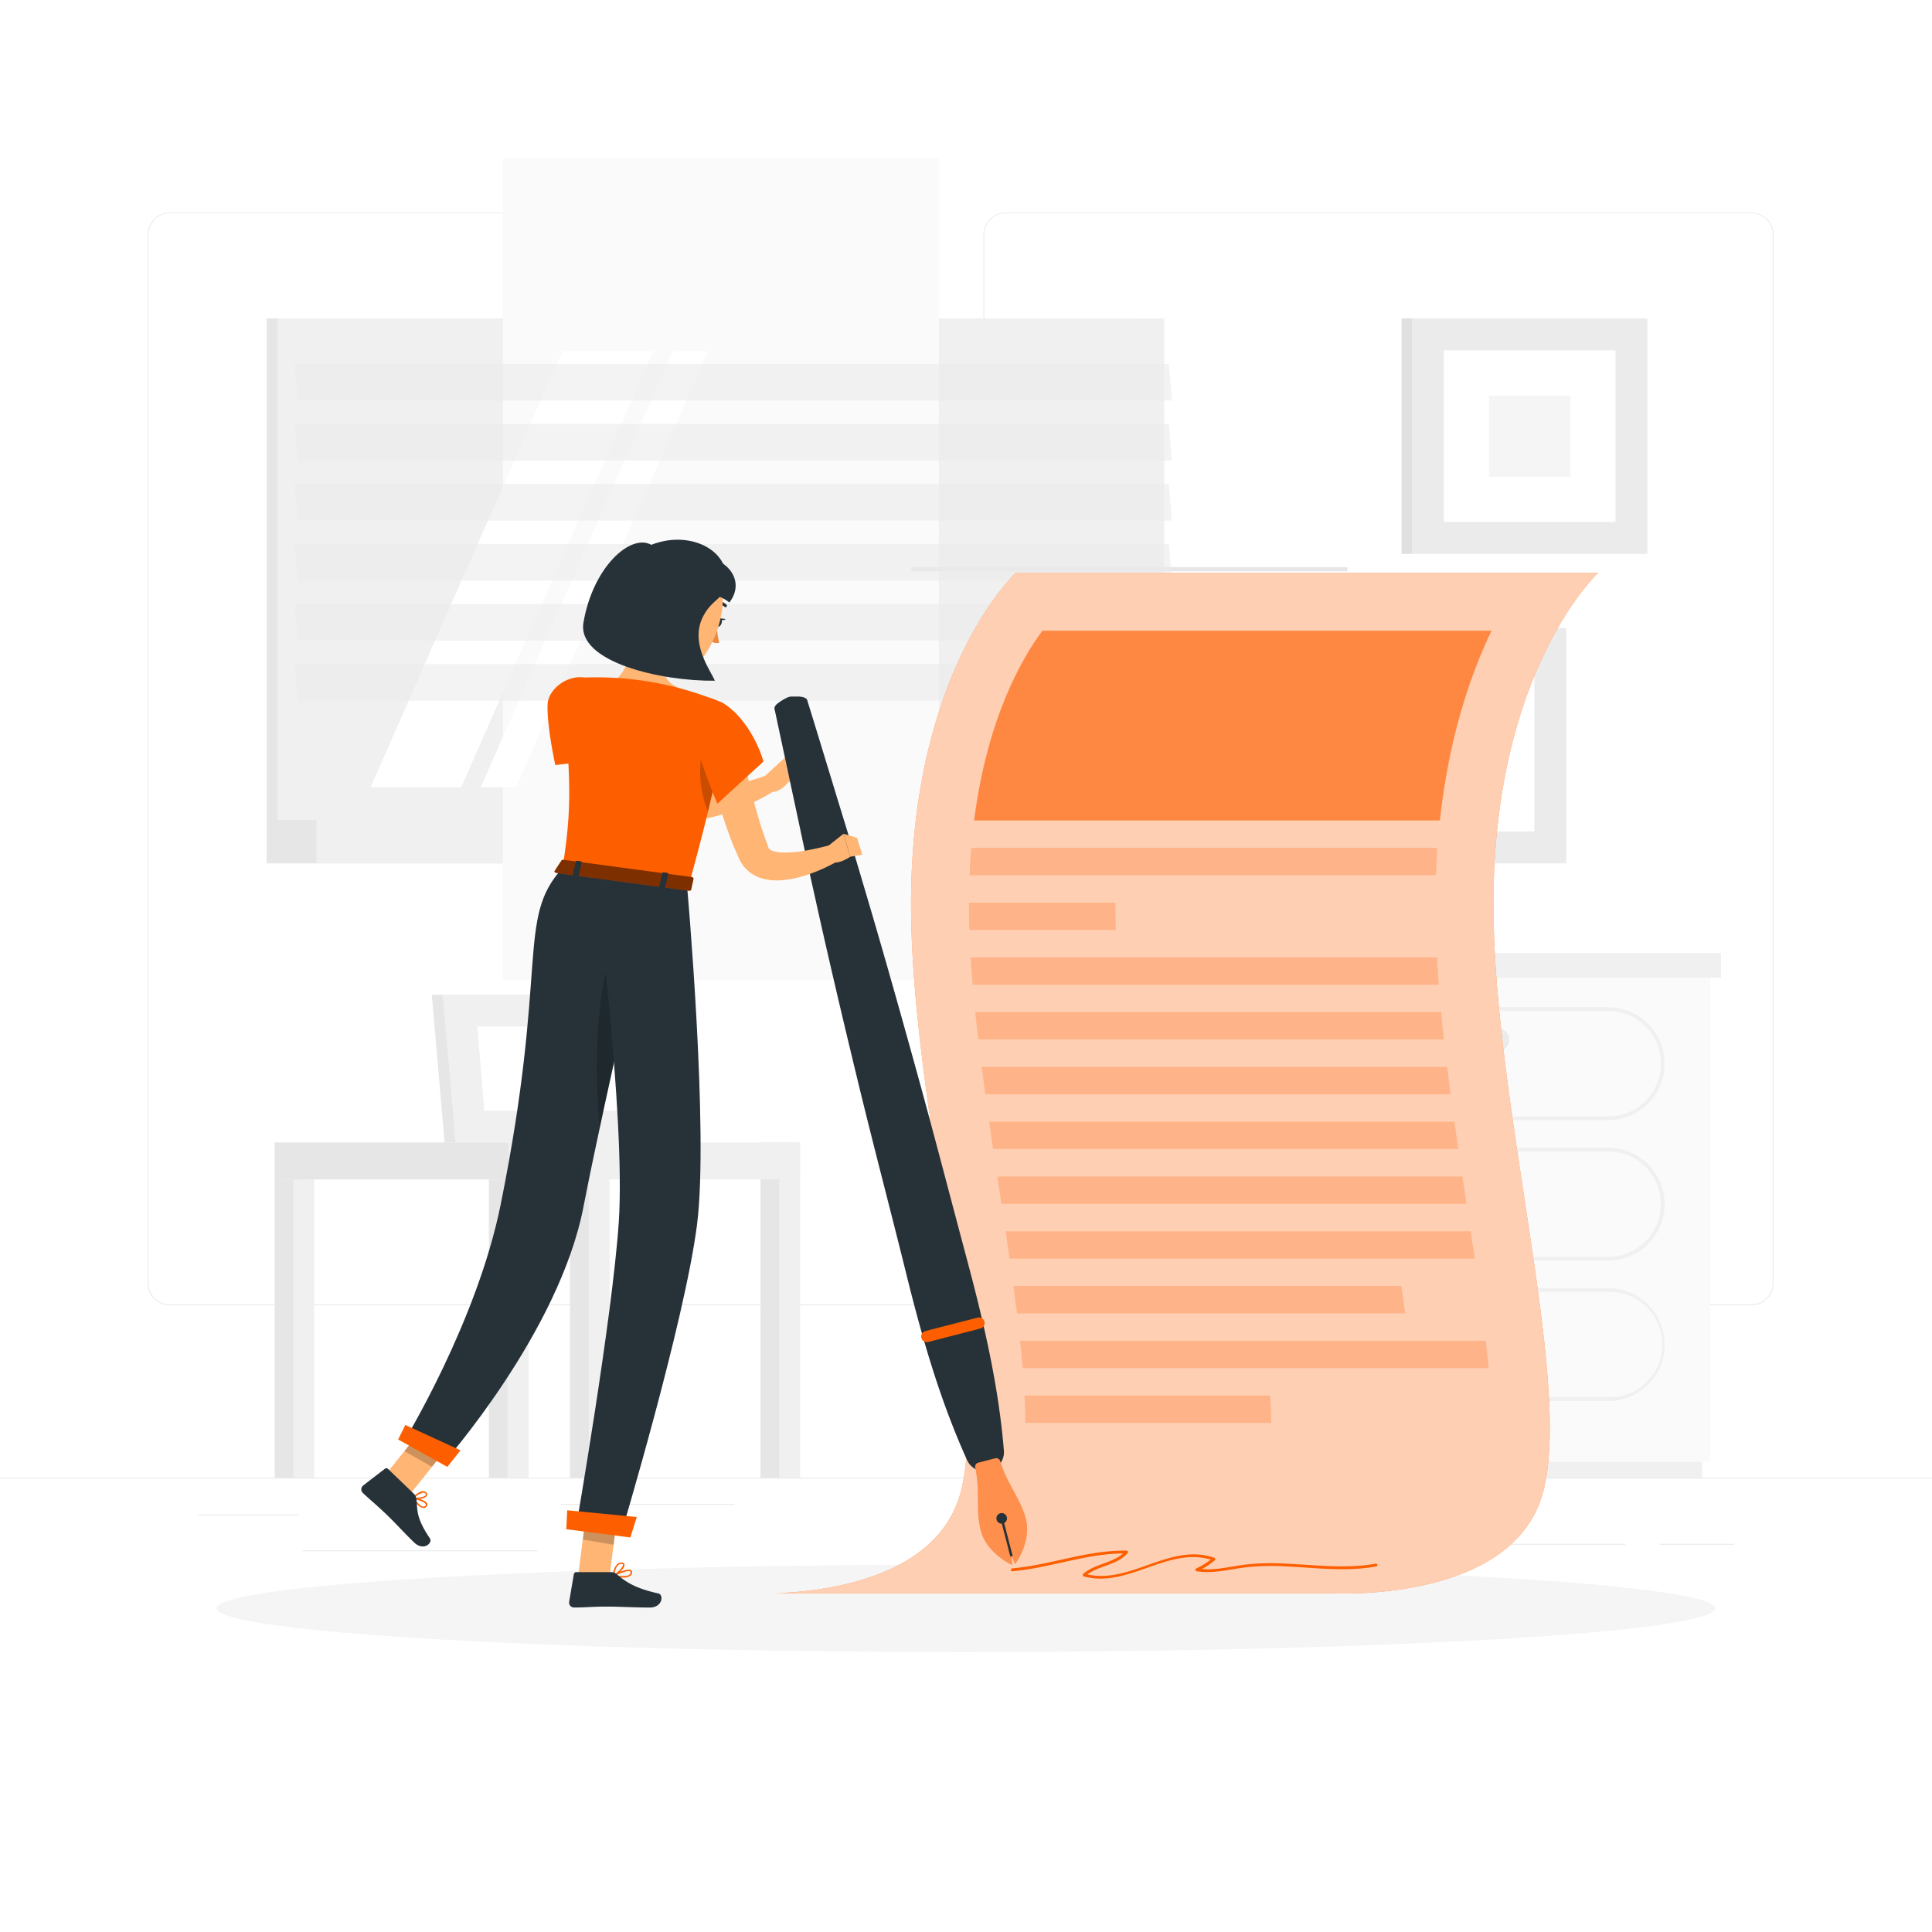 <svg class="animated" id="freepik_stories-accept-terms" xmlns="http://www.w3.org/2000/svg" viewBox="0 0 500 500" version="1.1" xmlns:xlink="http://www.w3.org/1999/xlink" xmlns:svgjs="http://svgjs.com/svgjs"><style>svg#freepik_stories-accept-terms:not(.animated) .animable {opacity: 0;}svg#freepik_stories-accept-terms.animated #freepik--background-complete--inject-151 {animation: 1s 1 forwards cubic-bezier(.36,-0.01,.5,1.38) slideDown;animation-delay: 0s;}svg#freepik_stories-accept-terms.animated #freepik--Shadow--inject-151 {animation: 1s 1 forwards cubic-bezier(.36,-0.01,.5,1.38) lightSpeedRight;animation-delay: 0s;}svg#freepik_stories-accept-terms.animated #freepik--terms-and-conditions--inject-151 {animation: 1s 1 forwards cubic-bezier(.36,-0.01,.5,1.38) zoomOut,1.5s Infinite  linear shake;animation-delay: 0s,1s;}svg#freepik_stories-accept-terms.animated #freepik--Character--inject-151 {animation: 1s 1 forwards cubic-bezier(.36,-0.01,.5,1.38) slideRight;animation-delay: 0s;}            @keyframes slideDown {                0% {                    opacity: 0;                    transform: translateY(-30px);                }                100% {                    opacity: 1;                    transform: translateY(0);                }            }                    @keyframes lightSpeedRight {              from {                transform: translate3d(50%, 0, 0) skewX(-20deg);                opacity: 0;              }              60% {                transform: skewX(10deg);                opacity: 1;              }              80% {                transform: skewX(-2deg);              }              to {                opacity: 1;                transform: translate3d(0, 0, 0);              }            }                    @keyframes zoomOut {                0% {                    opacity: 0;                    transform: scale(1.5);                }                100% {                    opacity: 1;                    transform: scale(1);                }            }                    @keyframes shake {                10%, 90% {                    transform: translate3d(-1px, 0, 0);                  }                  20%, 80% {                    transform: translate3d(2px, 0, 0);                  }                  30%, 50%, 70% {                    transform: translate3d(-4px, 0, 0);                  }                  40%, 60% {                    transform: translate3d(4px, 0, 0);                  }            }                    @keyframes slideRight {                0% {                    opacity: 0;                    transform: translateX(30px);                }                100% {                    opacity: 1;                    transform: translateX(0);                }            }        </style><g id="freepik--background-complete--inject-151" class="animable" style="transform-origin: 250px 228.23px;"><rect y="382.4" width="500" height="0.25" style="fill: rgb(235, 235, 235); transform-origin: 250px 382.525px;" id="el1frg6oxkbg5" class="animable"></rect><path d="M237,337.8H43.92a5.71,5.71,0,0,1-5.71-5.71V60.66A5.71,5.71,0,0,1,43.92,55H237a5.71,5.71,0,0,1,5.71,5.71V332.09A5.71,5.71,0,0,1,237,337.8ZM43.92,55.2a5.47,5.47,0,0,0-5.46,5.46V332.09a5.47,5.47,0,0,0,5.46,5.46H237a5.47,5.47,0,0,0,5.46-5.46V60.66A5.47,5.47,0,0,0,237,55.2Z" style="fill: rgb(235, 235, 235); transform-origin: 140.46px 196.4px;" id="eln9jktiv2h4p" class="animable"></path><path d="M453.31,337.8H260.21a5.72,5.72,0,0,1-5.71-5.71V60.66A5.72,5.72,0,0,1,260.21,55h193.1A5.71,5.71,0,0,1,459,60.66V332.09A5.71,5.71,0,0,1,453.31,337.8ZM260.21,55.2a5.47,5.47,0,0,0-5.46,5.46V332.09a5.47,5.47,0,0,0,5.46,5.46h193.1a5.47,5.47,0,0,0,5.46-5.46V60.66a5.47,5.47,0,0,0-5.46-5.46Z" style="fill: rgb(235, 235, 235); transform-origin: 356.75px 196.4px;" id="eloxn54t0memj" class="animable"></path><rect x="51.28" y="391.92" width="26" height="0.25" style="fill: rgb(235, 235, 235); transform-origin: 64.28px 392.045px;" id="eli500miqm2f" class="animable"></rect><rect x="145.15" y="389.21" width="45.03" height="0.25" style="fill: rgb(235, 235, 235); transform-origin: 167.665px 389.335px;" id="el9zx1lf0mqyv" class="animable"></rect><rect x="78.28" y="401.21" width="60.79" height="0.25" style="fill: rgb(235, 235, 235); transform-origin: 108.675px 401.335px;" id="elb0sjb6hezm" class="animable"></rect><rect x="429.49" y="399.53" width="19.23" height="0.25" style="fill: rgb(235, 235, 235); transform-origin: 439.105px 399.655px;" id="el3lv0mvp3xpm" class="animable"></rect><rect x="365.29" y="399.53" width="55.29" height="0.25" style="fill: rgb(235, 235, 235); transform-origin: 392.935px 399.655px;" id="elnlkdtm50n3l" class="animable"></rect><rect x="257.05" y="395.31" width="74.47" height="0.25" style="fill: rgb(235, 235, 235); transform-origin: 294.285px 395.435px;" id="elvu0htzdr949" class="animable"></rect><polygon points="169.64 295.67 115.06 295.67 111.75 257.44 166.33 257.44 169.64 295.67" style="fill: rgb(230, 230, 230); transform-origin: 140.695px 276.555px;" id="elyyeyt5gtey" class="animable"></polygon><polygon points="172.47 295.67 117.89 295.67 114.57 257.44 169.15 257.44 172.47 295.67" style="fill: rgb(240, 240, 240); transform-origin: 143.52px 276.555px;" id="eld4a277givni" class="animable"></polygon><polygon points="125.35 287.46 123.53 265.65 161.69 265.65 163.51 287.46 125.35 287.46" style="fill: rgb(255, 255, 255); transform-origin: 143.52px 276.555px;" id="elg2iwm56z4xd" class="animable"></polygon><rect x="196.82" y="295.67" width="7.79" height="86.73" style="fill: rgb(230, 230, 230); transform-origin: 200.715px 339.035px;" id="elnvwquy3jqwh" class="animable"></rect><rect x="201.65" y="295.67" width="5.41" height="86.73" style="fill: rgb(240, 240, 240); transform-origin: 204.355px 339.035px;" id="el198boiji44l" class="animable"></rect><g id="eljss1iwmeyu7"><rect x="131.66" y="295.67" width="75.41" height="9.57" style="fill: rgb(240, 240, 240); transform-origin: 169.365px 300.455px; transform: rotate(180deg);" class="animable" id="elqt18gzwq0xl"></rect></g><rect x="126.53" y="305.24" width="7.79" height="77.16" style="fill: rgb(230, 230, 230); transform-origin: 130.425px 343.82px;" id="elezn9swrbwyl" class="animable"></rect><rect x="131.37" y="305.24" width="5.41" height="77.16" style="fill: rgb(240, 240, 240); transform-origin: 134.075px 343.82px;" id="elnvkr4nwaih" class="animable"></rect><rect x="71.07" y="305.24" width="7.79" height="77.16" style="fill: rgb(230, 230, 230); transform-origin: 74.965px 343.82px;" id="el7ld66ghfdkd" class="animable"></rect><rect x="75.91" y="305.24" width="5.41" height="77.16" style="fill: rgb(240, 240, 240); transform-origin: 78.615px 343.82px;" id="elic8a3mhshgm" class="animable"></rect><rect x="147.51" y="305.24" width="7.79" height="77.16" style="fill: rgb(230, 230, 230); transform-origin: 151.405px 343.82px;" id="elry8447colh" class="animable"></rect><rect x="152.35" y="305.24" width="5.41" height="77.16" style="fill: rgb(240, 240, 240); transform-origin: 155.055px 343.82px;" id="elxcxo695g53q" class="animable"></rect><rect x="71.07" y="295.67" width="60.58" height="9.57" style="fill: rgb(230, 230, 230); transform-origin: 101.36px 300.455px;" id="el0ifwzlmo2dep" class="animable"></rect><rect x="69.01" y="82.42" width="226.23" height="129.78" style="fill: rgb(230, 230, 230); transform-origin: 182.125px 147.31px;" id="elrvaxe08gt6k" class="animable"></rect><rect x="71.83" y="82.42" width="229.45" height="129.78" style="fill: rgb(240, 240, 240); transform-origin: 186.555px 147.31px;" id="elaxofracvx87" class="animable"></rect><rect x="69.01" y="212.2" width="226.23" height="11.24" style="fill: rgb(230, 230, 230); transform-origin: 182.125px 217.82px;" id="elld1lyfhm8q" class="animable"></rect><rect x="81.9" y="212.2" width="229.45" height="11.24" style="fill: rgb(240, 240, 240); transform-origin: 196.625px 217.82px;" id="elttwokm1mq8" class="animable"></rect><g id="el26jf29hdvra"><rect x="130.13" y="41.05" width="112.85" height="212.52" style="fill: rgb(250, 250, 250); transform-origin: 186.555px 147.31px; transform: rotate(90deg);" class="animable" id="elx6p2gbrjw7"></rect></g><polygon points="95.91 203.73 145.59 90.88 169.05 90.88 119.36 203.73 95.91 203.73" style="fill: rgb(255, 255, 255); transform-origin: 132.48px 147.305px;" id="el5ya4lyq877f" class="animable"></polygon><path d="M84.22,195.31a.61.61,0,0,1-.61-.61V96.39a.61.61,0,0,1,1.21,0V194.7A.61.61,0,0,1,84.22,195.31Z" style="fill: rgb(240, 240, 240); transform-origin: 84.215px 145.584px;" id="el4xr5fm109nj" class="animable"></path><polygon points="124.4 203.73 174.09 90.88 183.23 90.88 133.55 203.73 124.4 203.73" style="fill: rgb(255, 255, 255); transform-origin: 153.815px 147.305px;" id="ellg44xpbk0be" class="animable"></polygon><g id="el3mgc7qlkzyn"><rect x="235.85" y="146.77" width="112.85" height="1.08" style="fill: rgb(230, 230, 230); transform-origin: 292.275px 147.31px; transform: rotate(90deg);" class="animable" id="eldxy8cwbg1n4"></rect></g><g id="el9msigxfyp4"><polygon points="303.28 103.65 77.05 103.65 76.28 94.17 302.5 94.17 303.28 103.65" style="fill: rgb(235, 235, 235); opacity: 0.6; transform-origin: 189.78px 98.91px;" class="animable" id="elu8z7gqft9xj"></polygon></g><g id="el8fok6iu7mts"><polygon points="303.28 119.18 77.05 119.18 76.28 109.71 302.5 109.71 303.28 119.18" style="fill: rgb(235, 235, 235); opacity: 0.6; transform-origin: 189.78px 114.445px;" class="animable" id="elwgaz0btbj0n"></polygon></g><g id="el386ppreha55"><polygon points="303.28 134.72 77.05 134.72 76.28 125.25 302.5 125.25 303.28 134.72" style="fill: rgb(235, 235, 235); opacity: 0.6; transform-origin: 189.78px 129.985px;" class="animable" id="eloop25m82te"></polygon></g><g id="el9ehwvn24p6"><polygon points="303.28 150.26 77.05 150.26 76.28 140.78 302.5 140.78 303.28 150.26" style="fill: rgb(235, 235, 235); opacity: 0.6; transform-origin: 189.78px 145.52px;" class="animable" id="elfota8fjum0s"></polygon></g><g id="els9n11a61j6"><polygon points="303.28 165.8 77.05 165.8 76.28 156.32 302.5 156.32 303.28 165.8" style="fill: rgb(235, 235, 235); opacity: 0.6; transform-origin: 189.78px 161.06px;" class="animable" id="el85sx20jjpzi"></polygon></g><g id="el96tsxslvrp7"><polygon points="303.28 181.33 77.05 181.33 76.28 171.86 302.5 171.86 303.28 181.33" style="fill: rgb(235, 235, 235); opacity: 0.6; transform-origin: 189.78px 176.595px;" class="animable" id="elc121m0h18j4"></polygon></g><g id="elleypybcx8bb"><rect x="365.42" y="82.42" width="60.92" height="60.92" style="fill: rgb(235, 235, 235); transform-origin: 395.88px 112.88px; transform: rotate(180deg);" class="animable" id="elyzak29h2ca"></rect></g><rect x="362.72" y="82.42" width="2.7" height="60.92" style="fill: rgb(224, 224, 224); transform-origin: 364.07px 112.88px;" id="elf97ycq9xoun" class="animable"></rect><g id="elbls87tep32m"><rect x="373.67" y="90.67" width="44.41" height="44.41" style="fill: rgb(255, 255, 255); transform-origin: 395.875px 112.875px; transform: rotate(180deg);" class="animable" id="el3nsw7atpzsa"></rect></g><g id="el40n191dn79j"><rect x="385.37" y="102.37" width="21.02" height="21.02" style="fill: rgb(245, 245, 245); transform-origin: 395.88px 112.88px; transform: rotate(135deg);" class="animable" id="eljgvwschsp7c"></rect></g><g id="elq13ujv2oigk"><rect x="344.43" y="162.52" width="60.92" height="60.92" style="fill: rgb(235, 235, 235); transform-origin: 374.89px 192.98px; transform: rotate(180deg);" class="animable" id="elh76vo7610dg"></rect></g><rect x="341.73" y="162.52" width="2.7" height="60.92" style="fill: rgb(224, 224, 224); transform-origin: 343.08px 192.98px;" id="elss0x9dhovpi" class="animable"></rect><g id="elrsb8bldgnv"><rect x="352.68" y="170.77" width="44.41" height="44.41" style="fill: rgb(255, 255, 255); transform-origin: 374.885px 192.975px; transform: rotate(180deg);" class="animable" id="el1rob9ugcpg6"></rect></g><g id="elrftp3845w4i"><rect x="365.42" y="183.51" width="18.94" height="18.94" rx="6.31" style="fill: rgb(245, 245, 245); transform-origin: 374.89px 192.98px; transform: rotate(180deg);" class="animable" id="el96199jlcx1l"></rect></g><rect x="292.53" y="253.03" width="15.19" height="125.28" style="fill: rgb(240, 240, 240); transform-origin: 300.125px 315.67px;" id="eloxztd98nt9n" class="animable"></rect><rect x="294.64" y="378.31" width="145.86" height="4.09" style="fill: rgb(240, 240, 240); transform-origin: 367.57px 380.355px;" id="el2w093yzshuq" class="animable"></rect><g id="el22cneyazanu"><rect x="307.73" y="253.03" width="134.88" height="125.28" style="fill: rgb(250, 250, 250); transform-origin: 375.17px 315.67px; transform: rotate(180deg);" class="animable" id="el8r2o1juopjw"></rect></g><path d="M416.2,326.24H334.13a14.61,14.61,0,0,1,0-29.22H416.2a14.61,14.61,0,0,1,0,29.22ZM334.13,298a13.63,13.63,0,0,0,0,27.26H416.2a13.63,13.63,0,0,0,0-27.26Z" style="fill: rgb(240, 240, 240); transform-origin: 375.165px 311.63px;" id="el5t0vkrtrbum" class="animable"></path><path d="M416.2,362.59H334.13a14.61,14.61,0,0,1,0-29.22H416.2a14.61,14.61,0,1,1,0,29.22Zm-82.07-28.24a13.63,13.63,0,1,0,0,27.25H416.2a13.63,13.63,0,1,0,0-27.25Z" style="fill: rgb(240, 240, 240); transform-origin: 375.165px 347.98px;" id="eltle0i23cz9q" class="animable"></path><path d="M387.55,308.48H362.78a3.06,3.06,0,0,1-3-3.05h0a3.06,3.06,0,0,1,3-3.05h24.77a3.06,3.06,0,0,1,3.05,3.05h0A3.06,3.06,0,0,1,387.55,308.48Z" style="fill: rgb(235, 235, 235); transform-origin: 375.19px 305.43px;" id="ele1zhj6whqj" class="animable"></path><path d="M416.2,289.89H334.13a14.61,14.61,0,1,1,0-29.22H416.2a14.61,14.61,0,1,1,0,29.22Zm-82.07-28.24a13.63,13.63,0,1,0,0,27.26H416.2a13.63,13.63,0,0,0,0-27.26Z" style="fill: rgb(240, 240, 240); transform-origin: 375.165px 275.28px;" id="elugecx3kven" class="animable"></path><path d="M387.55,272.13H362.78a3.06,3.06,0,0,1-3-3.05h0a3.05,3.05,0,0,1,3-3h24.77a3.06,3.06,0,0,1,3.05,3h0A3.06,3.06,0,0,1,387.55,272.13Z" style="fill: rgb(235, 235, 235); transform-origin: 375.19px 269.105px;" id="elp4ylm4wha" class="animable"></path><path d="M387.55,344.82H362.78a3.05,3.05,0,0,1-3-3h0a3.06,3.06,0,0,1,3-3h24.77a3.06,3.06,0,0,1,3.05,3h0A3.06,3.06,0,0,1,387.55,344.82Z" style="fill: rgb(235, 235, 235); transform-origin: 375.19px 341.82px;" id="elkz6go0cyoij" class="animable"></path><rect x="307.73" y="246.67" width="137.65" height="6.37" style="fill: rgb(240, 240, 240); transform-origin: 376.555px 249.855px;" id="eluzk0fpirtiq" class="animable"></rect><g id="el7uwhmimhvt"><rect x="289.56" y="246.67" width="18.17" height="6.37" style="fill: rgb(230, 230, 230); transform-origin: 298.645px 249.855px; transform: rotate(180deg);" class="animable" id="elnnfrc74cbv8"></rect></g></g><g id="freepik--Shadow--inject-151" class="animable" style="transform-origin: 250px 416.24px;"><ellipse id="freepik--path--inject-151" cx="250" cy="416.24" rx="193.89" ry="11.32" style="fill: rgb(245, 245, 245); transform-origin: 250px 416.24px;" class="animable"></ellipse></g><g id="freepik--terms-and-conditions--inject-151" class="animable" style="transform-origin: 307.31px 280.318px;"><path d="M413.64,148.23H262.92s-27.15,25-27.15,85.78c0,52.27,20.59,123.14,12.86,152.15-5.83,21.89-34.1,25.65-47.65,26.17H344.44s47.18,2.85,54.91-26.17S386.49,286.28,386.49,234C386.49,173.19,413.64,148.23,413.64,148.23Z" style="fill: #FD5F00; transform-origin: 307.31px 280.318px;" id="elj6t11rtxqm" class="animable"></path><g id="el6kf2hr5262e"><path d="M413.64,148.23H262.92s-27.15,25-27.15,85.78c0,52.27,20.59,123.14,12.86,152.15-5.83,21.89-34.1,25.65-47.65,26.17H344.44s47.18,2.85,54.91-26.17S386.49,286.28,386.49,234C386.49,173.19,413.64,148.23,413.64,148.23Z" style="fill: rgb(255, 255, 255); opacity: 0.7; transform-origin: 307.31px 280.318px;" class="animable" id="elr2506zrwdo"></path></g><g id="el7r0lyldlp8b"><g style="opacity: 0.8; transform-origin: 318.385px 265.735px;" class="animable" id="el41910b2zrf2"><g id="elewl086buodh"><path d="M372.64,212.33H252.1c3.41-26.74,12.6-42.3,17.67-49.1H386C380.3,175.13,374.92,191.34,372.64,212.33Z" style="fill: #FD5F00; opacity: 0.8; transform-origin: 319.05px 187.78px;" class="animable" id="elnpb1zsbtl5n"></path></g><g id="eljlgurpqe2n"><path d="M371.63,226.51H250.92c.1-2.43.24-4.79.44-7.07H372Q371.75,222.89,371.63,226.51Z" style="fill: #FD5F00; opacity: 0.3; transform-origin: 311.46px 222.975px;" class="animable" id="elq2wimr06a1i"></path></g><g id="eli4dpvpmlcrr"><path d="M288.77,240.68H250.88q-.1-3.39-.11-6.67v-.39h37.9V234C288.67,236.21,288.7,238.44,288.77,240.68Z" style="fill: #FD5F00; opacity: 0.3; transform-origin: 269.77px 237.15px;" class="animable" id="elmsvu90tkwp"></path></g><g id="elkfdgfr81s9"><path d="M372.35,254.85H251.73c-.21-2.38-.38-4.74-.51-7.06H371.89Q372.07,251.3,372.35,254.85Z" style="fill: #FD5F00; opacity: 0.3; transform-origin: 311.785px 251.32px;" class="animable" id="el2bzn6h6nwgw"></path></g><g id="ell0oerf2v9lj"><path d="M373.68,269H253.16q-.42-3.55-.78-7.07H373C373.17,264.31,373.42,266.67,373.68,269Z" style="fill: #FD5F00; opacity: 0.3; transform-origin: 313.03px 265.465px;" class="animable" id="elmo1eucgpe"></path></g><g id="eld72ahfkwcxp"><path d="M375.42,283.2H255c-.33-2.36-.64-4.72-.94-7.06H374.52Q374.94,279.67,375.42,283.2Z" style="fill: #FD5F00; opacity: 0.3; transform-origin: 314.74px 279.67px;" class="animable" id="elm914izg2adl"></path></g><g id="elbc7l0fdrn19"><path d="M377.41,297.37H257q-.52-3.54-1-7.06H376.4C376.73,292.66,377.07,295,377.41,297.37Z" style="fill: #FD5F00; opacity: 0.3; transform-origin: 316.705px 293.84px;" class="animable" id="eldbnksuubq8m"></path></g><g id="elmngdianrfg"><path d="M379.54,311.55H259.17c-.19-1.29-.39-2.6-.59-3.91l-.48-3.16H378.47C378.83,306.84,379.18,309.2,379.54,311.55Z" style="fill: #FD5F00; opacity: 0.3; transform-origin: 318.82px 308.015px;" class="animable" id="el0ey77ddqmlzs"></path></g><g id="ellqjoydklrac"><path d="M261.27,325.72q-.5-3.5-1-7.06H380.62c.35,2.36.71,4.71,1.05,7.06Z" style="fill: #FD5F00; opacity: 0.3; transform-origin: 320.97px 322.19px;" class="animable" id="el7oftk9imwod"></path></g><g id="el8667eg6hl8t"><path d="M263.18,339.89c-.28-2.31-.59-4.67-.91-7.06h100.4c.34,2.38.66,4.74,1,7.06Z" style="fill: #FD5F00; opacity: 0.3; transform-origin: 312.97px 336.36px;" class="animable" id="ellz3gwdnalr"></path></g><g id="elvld0ri50cnq"><path d="M264.66,354.07q-.29-3.46-.66-7.07H384.52c.27,2.42.52,4.78.73,7.07Z" style="fill: #FD5F00; opacity: 0.3; transform-origin: 324.625px 350.535px;" class="animable" id="elwr1e33gyt4"></path></g><g id="elozy1rdc1bi"><path d="M265.35,368.24c0-2.28-.09-4.64-.22-7.06h63.59c.16,2.47.25,4.83.28,7.06Z" style="fill: #FD5F00; opacity: 0.3; transform-origin: 297.065px 364.71px;" class="animable" id="eldx8w3smz0pf"></path></g></g></g><path d="M356,404.68c-7.65,1.39-15.4.33-23.09,0a61,61,0,0,0-11.06.29c-3.6.48-7.18,1.42-10.81,1.1a19.62,19.62,0,0,0,3.37-2.29.37.37,0,0,0-.16-.62c-11.29-4-21.57,6.82-32.82,4.3,3.19-2.36,7.68-2.41,10.4-5.51a.38.38,0,0,0-.27-.64C281.5,401.11,272,405,262,405.89c-.48,0-.48.79,0,.75,9.65-.84,18.9-4.53,28.63-4.61-2.91,2.6-7.35,2.69-10.31,5.31a.38.38,0,0,0,.16.63c11.34,3.13,21.66-7.69,32.86-4.35a18.84,18.84,0,0,1-3.79,2.31.38.38,0,0,0,.09.69c3.69.62,7.3-.17,10.94-.75a59.61,59.61,0,0,1,12.31-.48c7.77.37,15.57,1.42,23.29,0C356.69,405.32,356.49,404.59,356,404.68Z" style="fill: #FD5F00; transform-origin: 309.059px 404.924px;" id="elssr1664zobm" class="animable"></path></g><g id="freepik--Character--inject-151" class="animable animator-active" style="transform-origin: 179.664px 277.855px;"><path d="M151.88,185.13c.63.81,1.44,1.76,2.18,2.64s1.55,1.77,2.35,2.63c1.61,1.72,3.24,3.41,5,5a45.3,45.3,0,0,0,11,7.7c.49.22,1,.42,1.45.6a6.84,6.84,0,0,0,.68.23,3.58,3.58,0,0,0,.66.19,15.48,15.48,0,0,0,2.93.46,31.36,31.36,0,0,0,6.62-.38,61.34,61.34,0,0,0,6.89-1.46c2.3-.6,4.65-1.34,6.84-2.11l2,4a56,56,0,0,1-14.3,6.36,34.62,34.62,0,0,1-8.16,1.31,21.39,21.39,0,0,1-4.47-.29c-.38-.06-.77-.15-1.15-.24s-.78-.19-1.11-.3c-.7-.21-1.38-.44-2-.7A47.14,47.14,0,0,1,155.45,202a75.07,75.07,0,0,1-5.67-5.46c-.89-1-1.76-1.93-2.6-2.93s-1.64-2-2.51-3.15Z" style="fill: rgb(255, 181, 115); transform-origin: 172.575px 198.724px;" id="elkmihc8sdiog" class="animable"></path><path d="M141.71,182.3c-.22,5.6,2,15.7,2,15.7l13.86-1.68s.51-14.78-2.18-18.35C150.84,172,141.92,177,141.71,182.3Z" style="fill: #FD5F00; transform-origin: 149.652px 186.629px;" id="ele32d8kemdhk" class="animable"></path><path d="M196.62,202.05l6.49-5.94.83,6.4s-2.69,3.61-5.74,2.09Z" style="fill: rgb(255, 181, 115); transform-origin: 200.28px 200.542px;" id="elgkbkd1j8e3l" class="animable"></path><polygon points="206.37 196.46 209.12 200.06 203.94 202.51 203.11 196.11 206.37 196.46" style="fill: rgb(255, 181, 115); transform-origin: 206.115px 199.31px;" id="ela2n8ygc7bm6" class="animable"></polygon><path d="M204.73,180.27c.69,0,1.07,0,1.56,0a4.58,4.58,0,0,1,.63,0l.52.07a2.6,2.6,0,0,1,1.24.49,1.52,1.52,0,0,1,.34.73l.23.76.93,3,1.86,6.07,3.71,12.15c2.45,8.1,5,16.18,7.36,24.3,4.85,16.22,9.44,32.5,13.95,48.81s8.75,32.69,13.11,49,8.26,32.81,9.65,49.93a5,5,0,0,1-9.47,2.45c-7.1-15.64-11.74-31.91-15.8-48.33S226.18,297,222.2,280.59s-7.87-32.91-11.51-49.44c-1.87-8.25-3.57-16.55-5.36-24.82l-2.65-12.42-1.33-6.21-.66-3.11-.17-.77a1.57,1.57,0,0,1-.06-.81,2.72,2.72,0,0,1,.84-1l.43-.32a4.29,4.29,0,0,1,.52-.34c.43-.25.74-.46,1.36-.76A3,3,0,0,1,204.73,180.27Z" style="fill: rgb(38, 50, 56); transform-origin: 230.129px 280.529px;" id="el60b80avuzgo" class="animable"></path><path d="M258.86,378.16a1.07,1.07,0,0,0-1.3-.75l-2.2.57-2.2.57a1.07,1.07,0,0,0-.77,1.29c1.37,6.3,0,10.81,1.46,16.35,1.51,5.83,8.08,8.82,8.08,8.82l-.21-2.49,1,2.28s4.29-5.8,2.78-11.63C264.08,387.63,260.72,384.33,258.86,378.16Z" style="fill: #FD5F00; transform-origin: 259.091px 391.193px;" id="el73xzsn8oyke" class="animable"></path><g id="elci9fm0e8x9a"><path d="M258.86,378.16a1.07,1.07,0,0,0-1.3-.75l-2.2.57-2.2.57a1.07,1.07,0,0,0-.77,1.29c1.37,6.3,0,10.81,1.46,16.35,1.51,5.83,8.08,8.82,8.08,8.82l-.21-2.49,1,2.28s4.29-5.8,2.78-11.63C264.08,387.63,260.72,384.33,258.86,378.16Z" style="fill: rgb(255, 255, 255); opacity: 0.3; transform-origin: 259.091px 391.193px;" class="animable" id="elys5glpmm0t"></path></g><path d="M260.57,392.62a1.37,1.37,0,1,1-1.67-1A1.38,1.38,0,0,1,260.57,392.62Z" style="fill: rgb(38, 50, 56); transform-origin: 259.24px 392.948px;" id="elmv1bta4mya" class="animable"></path><path d="M261.8,402.82a.3.3,0,0,1-.38-.22l-2.48-9.55a.31.31,0,0,1,.22-.38.3.3,0,0,1,.38.22l2.48,9.55A.31.31,0,0,1,261.8,402.82Z" style="fill: rgb(38, 50, 56); transform-origin: 260.48px 397.745px;" id="elfhvzliairw" class="animable"></path><path d="M253.7,343.82l-13.48,3.49a1.46,1.46,0,0,1-1.77-1.05h0a1.46,1.46,0,0,1,1-1.77L253,341a1.46,1.46,0,0,1,1.77,1h0A1.47,1.47,0,0,1,253.7,343.82Z" style="fill: #FD5F00; transform-origin: 246.613px 344.153px;" id="el65xvebzjgrq" class="animable"></path><path d="M185.27,160.8c-.24.6-.11,1.23.28,1.4s.91-.18,1.15-.78.12-1.23-.28-1.4S185.52,160.2,185.27,160.8Z" style="fill: rgb(38, 50, 56); transform-origin: 185.986px 161.11px;" id="els7oukngjr7m" class="animable"></path><path d="M186.24,160l1.61.21S186.65,161,186.24,160Z" style="fill: rgb(38, 50, 56); transform-origin: 187.045px 160.253px;" id="elshgkrzmiao" class="animable"></path><path d="M185.55,161.6a17.87,17.87,0,0,0,.6,4.77,2.79,2.79,0,0,1-2.3-.53Z" style="fill: rgb(237, 137, 62); transform-origin: 185px 164.016px;" id="eljq55y4sjvg" class="animable"></path><path d="M187.69,157.14a.38.38,0,0,1-.17-.08,3.17,3.17,0,0,0-2.7-.78.39.39,0,0,1-.47-.27.39.39,0,0,1,.27-.47,3.93,3.93,0,0,1,3.4.94.38.38,0,0,1,0,.54A.37.37,0,0,1,187.69,157.14Z" style="fill: rgb(38, 50, 56); transform-origin: 186.235px 156.304px;" id="el3j4ni49ymbp" class="animable"></path><path d="M164.07,160.49c.43,4.87-1.19,12.84-4.87,15.55,0,0,2.77,5.12,11.64,6.31,9.75,1.31,5.17-4.18,5.17-4.18-5.19-2-4.63-5.87-3.32-9.43Z" style="fill: rgb(255, 181, 115); transform-origin: 168.142px 171.521px;" id="elguk9enkdm15" class="animable"></path><path d="M190.64,186.48c.77,4.54,1.72,9.25,2.71,13.84.53,2.29,1.06,4.59,1.68,6.84s1.24,4.5,1.93,6.71c.38,1.09.72,2.2,1.12,3.26l.6,1.6.14.39,0,.12a1.71,1.71,0,0,0,.07.18,1.58,1.58,0,0,0,.94.73,8.2,8.2,0,0,0,2.46.47,29.61,29.61,0,0,0,6.4-.52c2.21-.4,4.54-.94,6.71-1.54l1.83,4.05a38.44,38.44,0,0,1-3.4,1.8,35.61,35.61,0,0,1-3.53,1.5,29.5,29.5,0,0,1-7.85,1.88,15,15,0,0,1-4.72-.32,9.49,9.49,0,0,1-5.09-3.07,9.77,9.77,0,0,1-.92-1.32c-.14-.23-.25-.47-.37-.7l-.19-.45-.78-1.75c-.51-1.17-1-2.34-1.43-3.52-.86-2.36-1.68-4.73-2.39-7.11s-1.35-4.78-2-7.18c-1.19-4.82-2.16-9.59-2.88-14.58Z" style="fill: rgb(255, 181, 115); transform-origin: 199.455px 207.166px;" id="elrv78qmjeu6m" class="animable"></path><path d="M214.44,218.84l3.86-3.06,1.74,5.94s-5.28,3.82-6.69-.67Z" style="fill: rgb(255, 181, 115); transform-origin: 216.695px 219.508px;" id="el3xvwxoemfek" class="animable"></path><polygon points="221.79 216.83 223.17 221.17 220.04 221.72 218.31 215.78 221.79 216.83" style="fill: rgb(255, 181, 115); transform-origin: 220.74px 218.75px;" id="elcn1tv3bqgml" class="animable"></polygon><polygon points="149.67 407.41 157.74 408.01 160.13 389.48 152.06 388.88 149.67 407.41" style="fill: rgb(255, 181, 115); transform-origin: 154.9px 398.445px;" id="elwfn7wnyrn1o" class="animable"></polygon><polygon points="97.99 383.87 104.98 388.12 116.61 373.6 109.62 369.35 97.99 383.87" style="fill: rgb(255, 181, 115); transform-origin: 107.3px 378.735px;" id="elhs2oysig72" class="animable"></polygon><path d="M109.86,390.26a1,1,0,0,1-.3,0c-1,0-2.19-1.56-2.79-2.48a.18.18,0,0,1,0-.21.19.19,0,0,1,.19-.09c.33.07,3.22.68,3.6,1.64a.65.65,0,0,1-.1.64A1.13,1.13,0,0,1,109.86,390.26Zm-2.5-2.27c.85,1.2,1.66,1.91,2.21,1.92a.67.67,0,0,0,.59-.34.26.26,0,0,0,0-.28C110,388.78,108.51,388.27,107.36,388Z" style="fill: #FD5F00; transform-origin: 108.67px 388.875px;" id="el130z66i54ml" class="animable"></path><path d="M109.43,387.76a6,6,0,0,1-2.55.13.2.2,0,0,1-.13-.14.18.18,0,0,1,0-.18c.06-.07,1.65-1.7,2.82-1.65a1,1,0,0,1,.78.39.67.67,0,0,1,.1.83A1.9,1.9,0,0,1,109.43,387.76Zm-2.1-.18c1,.11,2.54-.18,2.85-.64,0-.08.08-.19-.08-.39a.64.64,0,0,0-.5-.25A4.29,4.29,0,0,0,107.33,387.58Z" style="fill: #FD5F00; transform-origin: 108.638px 386.944px;" id="elxl6it8xkgwn" class="animable"></path><path d="M107.08,386.56l-6.63-6.38a.64.64,0,0,0-.85-.06l-5.66,4.36a1.29,1.29,0,0,0,0,1.93c2.35,2.19,3.59,3.13,6.5,5.94,1.8,1.73,4.24,4.43,6.72,6.82s4.9.13,4.08-1.08c-3.7-5.42-3.15-7.45-3.48-10.22A2.22,2.22,0,0,0,107.08,386.56Z" style="fill: rgb(38, 50, 56); transform-origin: 102.454px 390.105px;" id="eldkou1f9ah4" class="animable"></path><path d="M161.24,408.27a13.46,13.46,0,0,1-2.54-.29.19.19,0,0,1-.15-.16.2.2,0,0,1,.1-.2c.37-.19,3.65-1.84,4.61-1.28a.57.57,0,0,1,.31.5,1.05,1.05,0,0,1-.37.93A3.07,3.07,0,0,1,161.24,408.27Zm-1.9-.56c1.78.29,3.11.22,3.61-.22a.7.7,0,0,0,.24-.62.21.21,0,0,0-.11-.2C162.54,406.37,160.69,407.07,159.34,407.71Z" style="fill: #FD5F00; transform-origin: 161.063px 407.253px;" id="elikscskxzbw" class="animable"></path><path d="M158.74,408a.2.2,0,0,1-.11,0,.18.18,0,0,1-.08-.18c0-.14.39-3.44,2.2-3.44h.15c.53.05.68.31.71.53.15.91-1.81,2.66-2.79,3.1Zm2-3.27c-1.16,0-1.62,1.92-1.76,2.74,1-.6,2.33-2,2.24-2.52,0-.05,0-.18-.37-.21Z" style="fill: #FD5F00; transform-origin: 160.083px 406.195px;" id="elwg2sm3nlc1d" class="animable"></path><path d="M158.24,406.86h-9.07a.67.67,0,0,0-.66.55l-1.22,7.17a1.27,1.27,0,0,0,1.26,1.44c3.16,0,4.69-.24,8.68-.24,2.45,0,7.52.25,10.91.25s3.66-3.35,2.25-3.65c-6.29-1.36-8.73-3.24-10.81-5A2.09,2.09,0,0,0,158.24,406.86Z" style="fill: rgb(38, 50, 56); transform-origin: 159.236px 411.445px;" id="el1e84asp8g3u" class="animable"></path><g id="elw0j03cagez"><polygon points="160.13 389.48 158.8 399.78 150.82 398.44 152.06 388.89 160.13 389.48" style="opacity: 0.2; transform-origin: 155.475px 394.335px;" class="animable" id="el6ma893w6efg"></polygon></g><g id="el0fxdnw0t6ui7"><polygon points="109.61 369.35 116.61 373.61 111.79 379.61 104.65 375.54 109.61 369.35" style="opacity: 0.2; transform-origin: 110.63px 374.48px;" class="animable" id="eljengawn6bnh"></polygon></g><path d="M145.6,224.66l32.67,4.39C190.93,183.23,187.2,182,187.2,182a33.16,33.16,0,0,0-4.45-1.74q-2.31-.84-4.67-1.53a82.49,82.49,0,0,0-9.57-2.23,83.63,83.63,0,0,0-19-1.07,4.24,4.24,0,0,0-3.2,1.83,3.79,3.79,0,0,0-.35.62,4.56,4.56,0,0,0-.4,2.44C148.32,204.4,147.43,212.32,145.6,224.66Z" style="fill: #FD5F00; transform-origin: 166.622px 202.17px;" id="ela80ua50ks3a" class="animable"></path><g id="elcr8ui7pk60d"><path d="M181.45,196a27.38,27.38,0,0,0,1.77,14c2.17-8.94,3.35-15,3.93-19.2C184.66,190.69,182.07,191.65,181.45,196Z" style="opacity: 0.2; transform-origin: 184.176px 200.396px;" class="animable" id="el70hjzg25ap5"></path></g><path d="M186.91,181.84c5.6,3.2,9.49,10.83,10.66,15.26L185.65,208s-6.18-14.37-5.68-18.83S184.8,180.63,186.91,181.84Z" style="fill: #FD5F00; transform-origin: 188.756px 194.812px;" id="elovebyf2w0cb" class="animable"></path><path d="M165.84,150.44c-2.51,7.58-3.73,10.73-1.53,16.13,3.32,8.13,13.15,9.85,17.87,3.24,4.25-5.95,7.64-17.35,1.59-23.41A10.67,10.67,0,0,0,165.84,150.44Z" style="fill: rgb(255, 181, 115); transform-origin: 175.107px 158.456px;" id="ele4aaoqhcucj" class="animable"></path><path d="M178.27,157.16a7.2,7.2,0,0,0-.24,4.35c.5,2,2,2.17,2.93.88s1.56-3.62.56-5.3S178.92,155.63,178.27,157.16Z" style="fill: rgb(255, 181, 115); transform-origin: 179.915px 159.567px;" id="el75vq4rg5qw4" class="animable"></path><path d="M168.56,141c-5.4-3-15.12,5.78-17.56,20.11-1.75,10.26,20.16,15.22,34,15.06-.92-2.42-6.67-9.7-3-16.71,2.67-5.09,5.71-3.91,5.91-9.83C188.16,142.17,178.28,137.17,168.56,141Z" style="fill: rgb(38, 50, 56); transform-origin: 169.408px 157.927px;" id="el4vq4rem0nbd" class="animable"></path><path d="M180.85,144.22c6.28-.61,12.59,5.56,7.91,11.71a10,10,0,0,0-8.24-2C177.65,154.57,180.85,144.22,180.85,144.22Z" style="fill: rgb(38, 50, 56); transform-origin: 184.854px 150.054px;" id="elyc4ailahesq" class="animable"></path><path d="M169.65,227.89S157,281.51,151,312.32c-6.26,32.5-36.27,66.36-36.27,66.36L104.57,373s18.88-30.9,25-61.25c12.44-61.6,4-74,16-87.08Z" style="fill: rgb(38, 50, 56); transform-origin: 137.11px 301.675px;" id="elmu0tnydqu" class="animable"></path><polygon points="115.77 379.63 103.04 372.54 104.9 368.78 119.18 375.35 115.77 379.63" style="fill: #FD5F00; transform-origin: 111.11px 374.205px;" id="el6838gcdbsfv" class="animable"></polygon><g id="el4tbgh8eq3m4"><path d="M162.9,239.54c-9.86,8.57-8.79,39-7.76,52.66,4.14-19.48,9.11-41.16,12-53.71C166.13,237.71,164.72,238,162.9,239.54Z" style="opacity: 0.2; transform-origin: 160.819px 265.136px;" class="animable" id="elpr7o56dw3l"></path></g><path d="M177.79,229.07s5.71,63.67,2.59,87.95c-3.24,25.26-19.72,80.21-19.72,80.21L149,395.73s9.46-54.46,11.14-79.46c1.83-27.27-6.3-90.41-6.3-90.41Z" style="fill: rgb(38, 50, 56); transform-origin: 165.156px 311.545px;" id="elrupkg2s7da" class="animable"></path><polygon points="163.13 397.9 146.55 395.76 146.8 390.86 164.8 392.6 163.13 397.9" style="fill: #FD5F00; transform-origin: 155.675px 394.38px;" id="elvo8l4ferepj" class="animable"></polygon><path d="M145.31,222.69l-1.78,2.71c-.14.21.11.47.48.52l34.27,4.6c.3,0,.56-.07.59-.25l.61-2.86c0-.2-.2-.41-.52-.45l-33.09-4.44A.61.61,0,0,0,145.31,222.69Z" style="fill: #FD5F00; transform-origin: 161.485px 226.514px;" id="eln891h1sqwdb" class="animable"></path><g id="elwey93co0gkf"><path d="M145.31,222.69l-1.78,2.71c-.14.21.11.47.48.52l34.27,4.6c.3,0,.56-.07.59-.25l.61-2.86c0-.2-.2-.41-.52-.45l-33.09-4.44A.61.61,0,0,0,145.31,222.69Z" style="opacity: 0.5; transform-origin: 161.485px 226.514px;" class="animable" id="el3wf2z6ilypj"></path></g><path d="M149.37,227l-.89-.12c-.18,0-.3-.13-.28-.24l.82-3.72c0-.1.19-.17.36-.15l.89.12c.18,0,.3.13.28.24l-.82,3.72C149.71,226.91,149.54,227,149.37,227Z" style="fill: rgb(38, 50, 56); transform-origin: 149.375px 224.883px;" id="elf7idqymwest" class="animable"></path><path d="M171.75,230l-.89-.12c-.17,0-.3-.13-.28-.24l.82-3.72c0-.11.19-.18.37-.15l.88.11c.18,0,.3.14.28.25l-.82,3.71C172.09,230,171.92,230,171.75,230Z" style="fill: rgb(38, 50, 56); transform-origin: 171.755px 227.882px;" id="elf4wdvctn259" class="animable"></path></g><defs>     <filter id="active" height="200%">         <feMorphology in="SourceAlpha" result="DILATED" operator="dilate" radius="2"></feMorphology>                <feFlood flood-color="#32DFEC" flood-opacity="1" result="PINK"></feFlood>        <feComposite in="PINK" in2="DILATED" operator="in" result="OUTLINE"></feComposite>        <feMerge>            <feMergeNode in="OUTLINE"></feMergeNode>            <feMergeNode in="SourceGraphic"></feMergeNode>        </feMerge>    </filter>    <filter id="hover" height="200%">        <feMorphology in="SourceAlpha" result="DILATED" operator="dilate" radius="2"></feMorphology>                <feFlood flood-color="#ff0000" flood-opacity="0.5" result="PINK"></feFlood>        <feComposite in="PINK" in2="DILATED" operator="in" result="OUTLINE"></feComposite>        <feMerge>            <feMergeNode in="OUTLINE"></feMergeNode>            <feMergeNode in="SourceGraphic"></feMergeNode>        </feMerge>            <feColorMatrix type="matrix" values="0   0   0   0   0                0   1   0   0   0                0   0   0   0   0                0   0   0   1   0 "></feColorMatrix>    </filter></defs></svg>